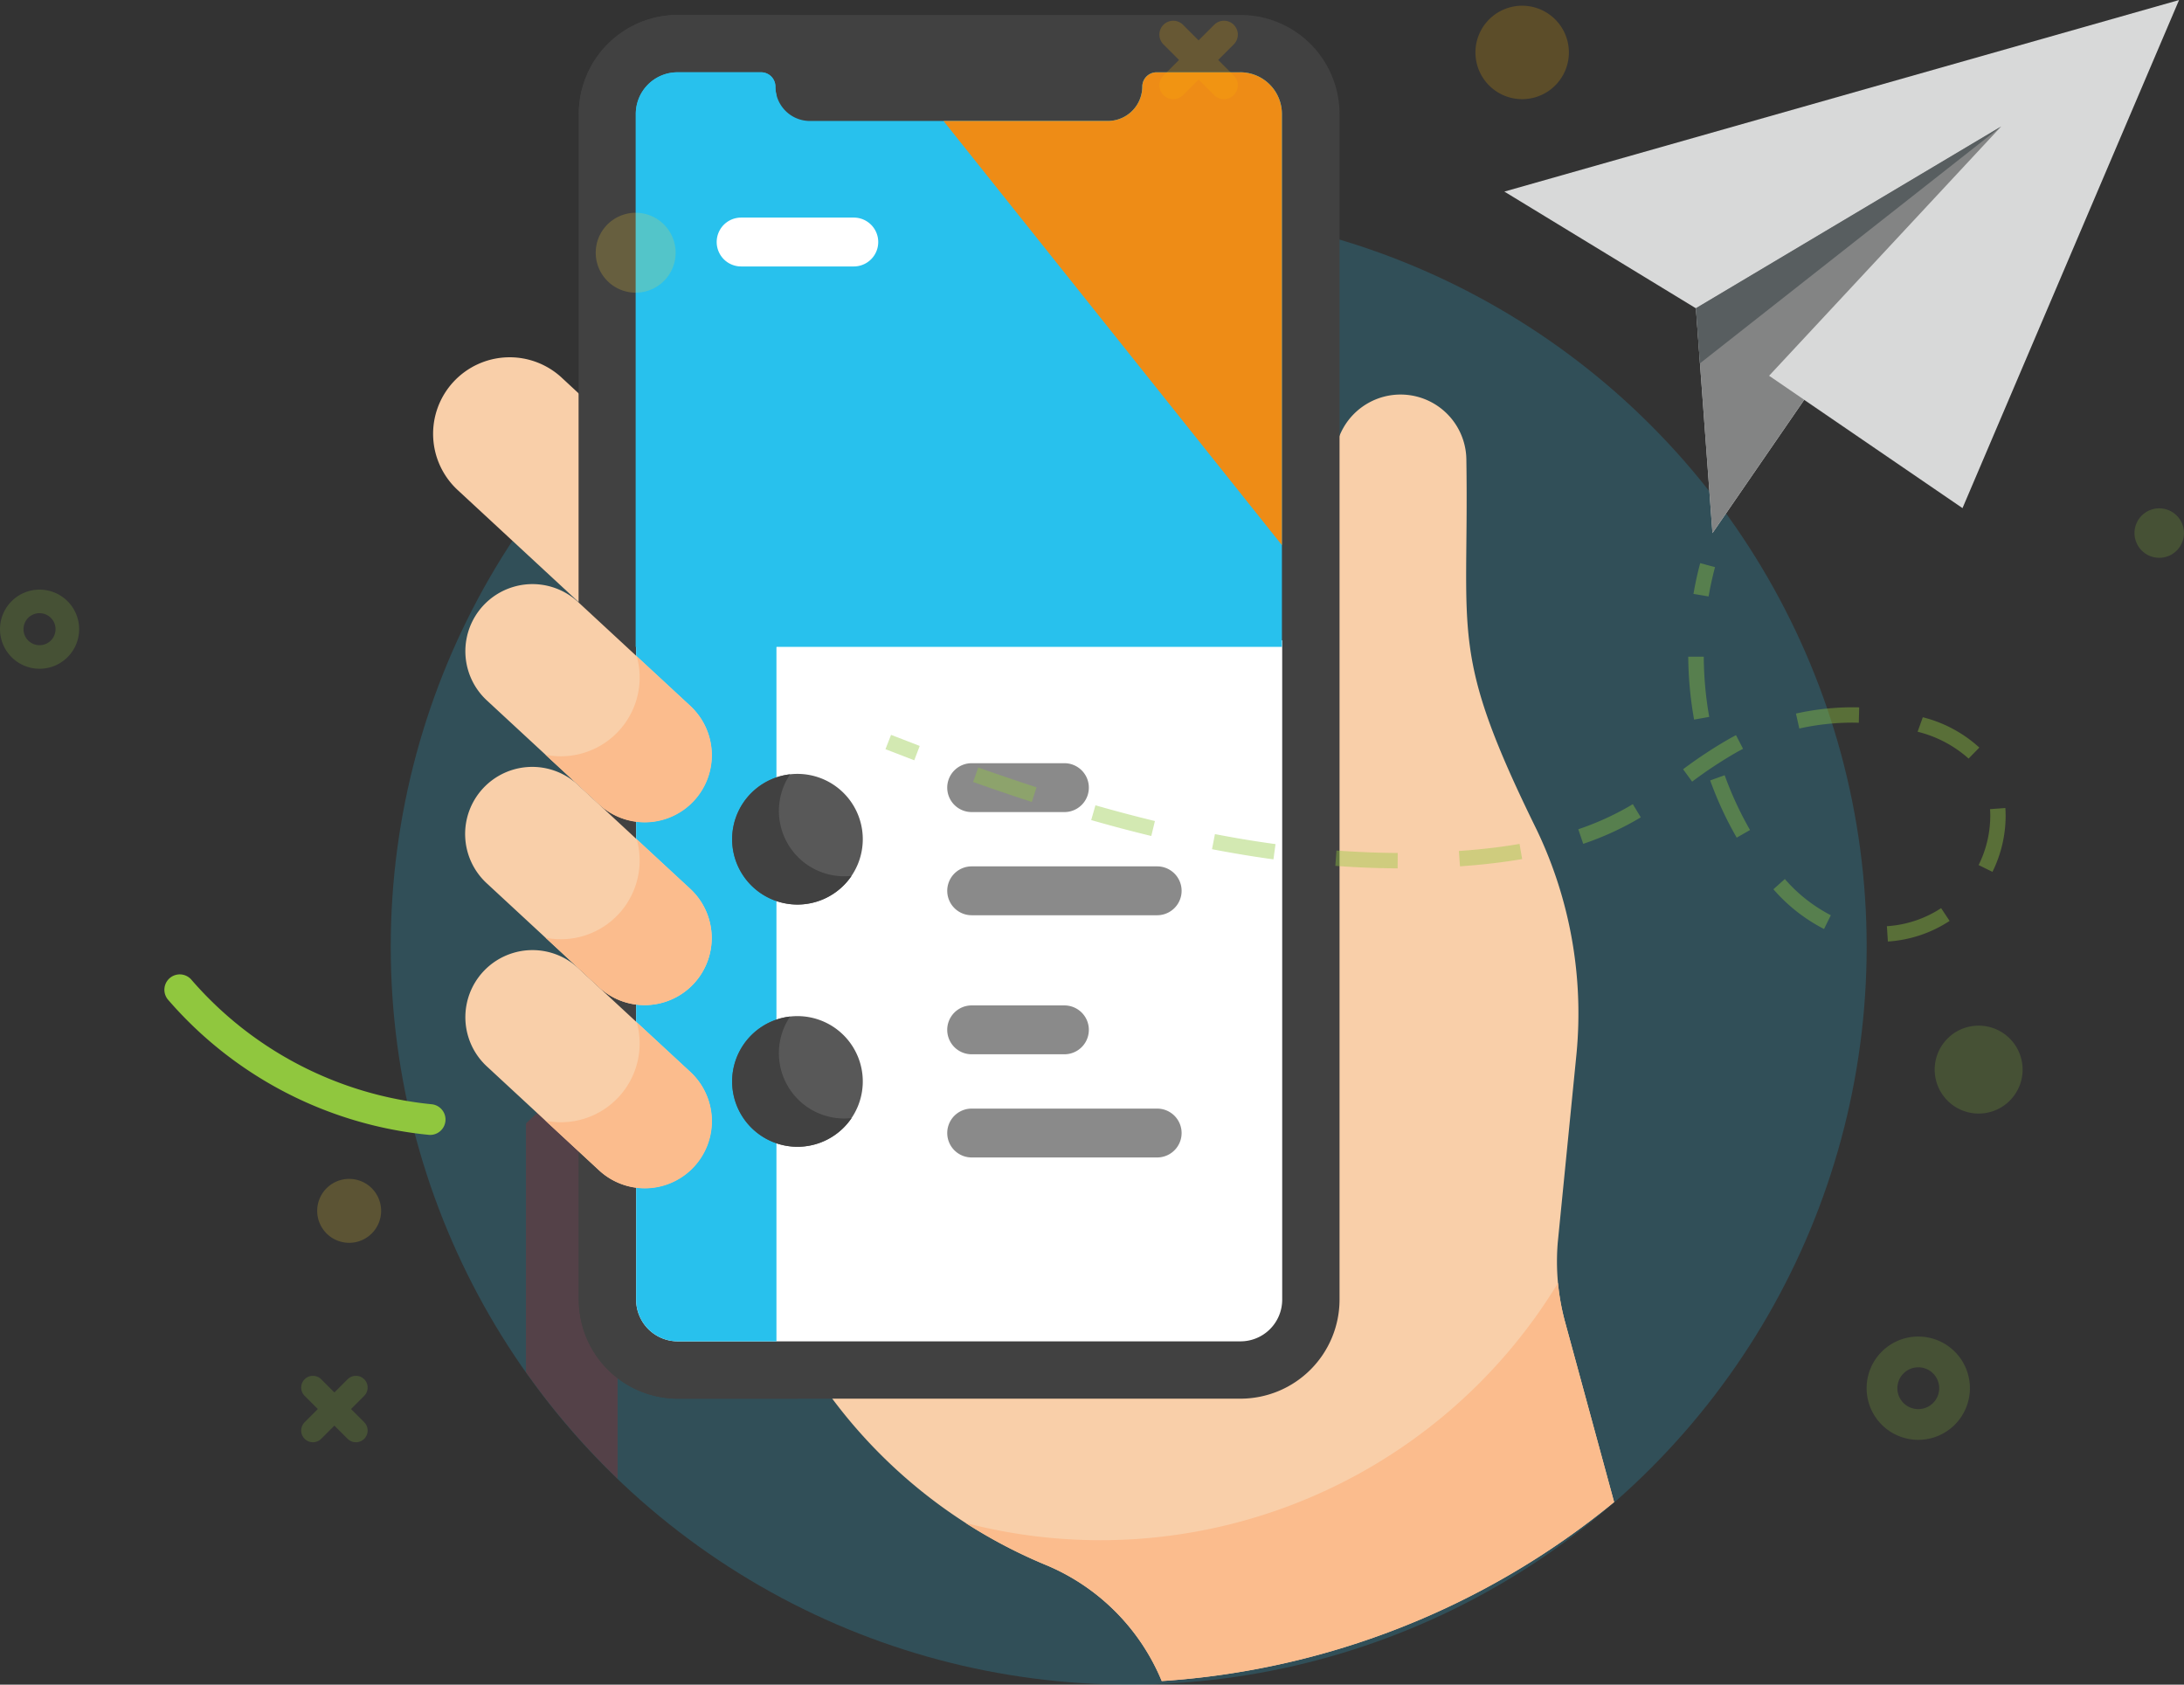 <svg xmlns="http://www.w3.org/2000/svg" width="149" height="114.943" viewBox="0 0 149 114.943">
  <rect x="0" y="0" width="149" height="114.943" fill="#333333" stroke="none"/>
  <g id="code" transform="translate(0 -6.605)">
    <g id="Group_597" data-name="Group 597" transform="translate(5.803 0)">
      <circle id="Ellipse_27" data-name="Ellipse 27" cx="50.347" cy="50.347" r="50.347" transform="translate(20.854 20.854)" fill="#28c1ed" opacity="0.2"/>
      <path id="Path_434" data-name="Path 434" d="M193.033,194.983V211.91a50.646,50.646,0,0,0,6.248,7.267V194.983h.01v-.057c.029-.125,3.067-2.644,5.4-4.556v-1.058l-2.826-.73a5.368,5.368,0,0,0-3.469.269c-.491.211-1,.413-1.509.577v2.211a49.343,49.343,0,0,0-3.845,3.287v.057Z" transform="translate(-162.952 -111.679)" fill="#a82424" opacity="0.3"/>
      <g id="Group_25835" data-name="Group 25835" transform="translate(23.793 7.625)">
        <path id="Path_24596" data-name="Path 24596" d="M209.769,161.516a28.991,28.991,0,0,0-2.693-15.254c-6.011-12.227-4.632-13.115-4.819-25.25a4.489,4.489,0,0,0-8.978,0v45.134a9.953,9.953,0,0,1-.213,2.042v6.461a9.886,9.886,0,0,1-9.874,9.875H158.621a34.865,34.865,0,0,0,14.932,11.85l.112.046a14.639,14.639,0,0,1,7.809,7.88,54.2,54.2,0,0,0,30.862-12.211L208.99,179.8a15.69,15.69,0,0,1-.5-5.4Zm0,0" transform="translate(-131.812 -90.623)" fill="#f9cfa9"/>
        <path id="Path_24597" data-name="Path 24597" d="M48.144,107.947l-1.367-1.267a5.224,5.224,0,1,0-7.1,7.664l8.469,7.847Zm0,0" transform="translate(-38.008 -81.891)" fill="#f9cfa9"/>
        <path id="Path_24598" data-name="Path 24598" d="M127.659,0H89.27a6.763,6.763,0,0,0-6.755,6.756v80.9a6.763,6.763,0,0,0,6.755,6.756h38.389a6.764,6.764,0,0,0,6.756-6.756V6.756A6.764,6.764,0,0,0,127.659,0Zm0,0" transform="translate(-72.623)" fill="#414141"/>
        <path id="Path_24599" data-name="Path 24599" d="M95.519,5.01A3.412,3.412,0,0,1,96.944,0H89.267a6.756,6.756,0,0,0-6.756,6.756v80.9a6.755,6.755,0,0,0,6.756,6.755h8.161V10.93a10.638,10.638,0,0,0-1.909-5.92Zm0,0" transform="translate(-72.62 0)" fill="#414141"/>
        <path id="Path_24600" data-name="Path 24600" d="M100.109,191.977v44.986a2.845,2.845,0,0,0,2.844,2.845h38.389a2.845,2.845,0,0,0,2.844-2.845V191.977Zm0,0" transform="translate(-86.306 -149.307)" fill="#fff"/>
        <path id="Path_24601" data-name="Path 24601" d="M100.109,191.977v44.986a2.845,2.845,0,0,0,2.844,2.845h6.729V191.977Zm0,0" transform="translate(-86.306 -149.307)" fill="#28c1ed"/>
        <path id="Path_24602" data-name="Path 24602" d="M138.488,237.434a4.457,4.457,0,1,1-4.457-4.458A4.457,4.457,0,0,1,138.488,237.434Zm0,0" transform="translate(-109.222 -181.193)" fill="#585858"/>
        <path id="Path_24603" data-name="Path 24603" d="M138.488,311.789a4.457,4.457,0,1,1-4.457-4.457A4.457,4.457,0,0,1,138.488,311.789Zm0,0" transform="translate(-109.222 -239.022)" fill="#585858"/>
        <path id="Path_24604" data-name="Path 24604" d="M133.527,233.113a4.456,4.456,0,1,0,4.193,6.927A4.46,4.46,0,0,1,133.527,233.113Zm0,0" transform="translate(-109.221 -181.299)" fill="#414141"/>
        <path id="Path_24605" data-name="Path 24605" d="M133.527,307.469a4.456,4.456,0,1,0,4.193,6.927A4.459,4.459,0,0,1,133.527,307.469Zm0,0" transform="translate(-109.221 -239.128)" fill="#414141"/>
        <g id="Group_20469" data-name="Group 20469" transform="translate(35.027 51.054)">
          <path id="Path_24606" data-name="Path 24606" d="M203.592,233.029h-6.328a1.667,1.667,0,0,1,0-3.334h6.328a1.667,1.667,0,0,1,0,3.334Zm0,0" transform="translate(-195.597 -229.695)" fill="#8a8a8a"/>
          <path id="Path_24607" data-name="Path 24607" d="M209.92,264.7H197.265a1.667,1.667,0,1,1,0-3.334H209.92a1.667,1.667,0,1,1,0,3.334Zm0,0" transform="translate(-195.597 -254.327)" fill="#8a8a8a"/>
          <path id="Path_24608" data-name="Path 24608" d="M203.592,307.381h-6.328a1.667,1.667,0,0,1,0-3.334h6.328a1.667,1.667,0,0,1,0,3.334Zm0,0" transform="translate(-195.597 -287.521)" fill="#8a8a8a"/>
          <path id="Path_24609" data-name="Path 24609" d="M209.92,339.053H197.265a1.667,1.667,0,1,1,0-3.334H209.92a1.667,1.667,0,1,1,0,3.334Zm0,0" transform="translate(-195.597 -312.153)" fill="#8a8a8a"/>
        </g>
        <path id="Path_24610" data-name="Path 24610" d="M141.241,17.6h-5.705a.974.974,0,0,0-.974.973,2.353,2.353,0,0,1-2.346,2.347H111.88a2.353,2.353,0,0,1-2.347-2.347.974.974,0,0,0-.974-.973h-5.705a2.845,2.845,0,0,0-2.845,2.844V56.8h44.079V20.442a2.845,2.845,0,0,0-2.845-2.844Zm0,0" transform="translate(-86.227 -13.686)" fill="#28c1ed"/>
        <path id="Path_24611" data-name="Path 24611" d="M109.6,19.134a2.311,2.311,0,0,1-.071-.562.974.974,0,0,0-.974-.974h-5.705a2.845,2.845,0,0,0-2.845,2.844V56.8h9.6Zm0,0" transform="translate(-86.227 -13.686)" fill="#28c1ed"/>
        <path id="Path_24612" data-name="Path 24612" d="M214.692,17.6h-5.705a.974.974,0,0,0-.974.973,2.353,2.353,0,0,1-2.346,2.347H194.45l23.087,28.94V20.442a2.845,2.845,0,0,0-2.845-2.844Zm0,0" transform="translate(-159.677 -13.686)" fill="#ee8c16"/>
        <path id="Path_24613" data-name="Path 24613" d="M134.186,65.541H126.5a1.667,1.667,0,1,1,0-3.334h7.687a1.667,1.667,0,0,1,0,3.334Zm0,0" transform="translate(-105.534 -48.381)" fill="#fff"/>
        <path id="Path_24614" data-name="Path 24614" d="M63.22,189.426a4.579,4.579,0,0,1-6.469.247l-7.667-7.1a4.578,4.578,0,0,1,6.223-6.716l7.667,7.1A4.579,4.579,0,0,1,63.22,189.426Zm0,0" transform="translate(-45.481 -135.818)" fill="#f9cfa9"/>
        <path id="Path_24615" data-name="Path 24615" d="M82.174,200.262l-3.647-3.379A5.374,5.374,0,0,1,72.3,203.6l3.647,3.379a4.578,4.578,0,1,0,6.223-6.716Zm0,0" transform="translate(-64.682 -153.123)" fill="#fbbc8d"/>
        <path id="Path_24616" data-name="Path 24616" d="M63.22,245.6a4.578,4.578,0,0,1-6.469.247l-7.667-7.1a4.577,4.577,0,1,1,6.223-6.715l7.667,7.1A4.578,4.578,0,0,1,63.22,245.6Zm0,0" transform="translate(-45.481 -179.507)" fill="#f9cfa9"/>
        <path id="Path_24617" data-name="Path 24617" d="M63.22,301.774a4.578,4.578,0,0,1-6.469.247l-7.667-7.1a4.578,4.578,0,0,1,6.223-6.716l7.667,7.1A4.579,4.579,0,0,1,63.22,301.774Zm0,0" transform="translate(-45.481 -223.194)" fill="#f9cfa9"/>
        <path id="Path_24618" data-name="Path 24618" d="M242.117,391.9a15.789,15.789,0,0,1-.482-2.661,36.529,36.529,0,0,1-40.42,16.372,34.827,34.827,0,0,0,5.465,2.863l.112.047a14.634,14.634,0,0,1,7.809,7.88,54.2,54.2,0,0,0,30.862-12.212Zm0,0" transform="translate(-164.939 -302.721)" fill="#fbbc8d"/>
        <path id="Path_24619" data-name="Path 24619" d="M82.174,256.438l-3.647-3.379a5.374,5.374,0,0,1-6.222,6.716l3.647,3.378a4.577,4.577,0,1,0,6.223-6.715Zm0,0" transform="translate(-64.682 -196.813)" fill="#fbbc8d"/>
        <path id="Path_24620" data-name="Path 24620" d="M82.174,312.61l-3.647-3.379a5.374,5.374,0,0,1-6.222,6.716l3.647,3.379a4.578,4.578,0,1,0,6.223-6.716Zm0,0" transform="translate(-64.682 -240.499)" fill="#fbbc8d"/>
      </g>
    </g>
    <g id="Group_598" data-name="Group 598" transform="translate(102.632 6.605)">
      <path id="Path_435" data-name="Path 435" d="M321.6,101.7l-14.774,34.666-10.8-7.387-6.258,9.093-1.129-15.339-13.069-7.964Z" transform="translate(-275.569 -101.697)" fill="#d8d9d9"/>
      <path id="Path_436" data-name="Path 436" d="M296.723,129.376l13.192,9.028-10.8-7.387-6.258,9.093-1.129-15.339,20.824-12.4Z" transform="translate(-278.661 -103.738)" fill="#838484"/>
      <path id="Path_437" data-name="Path 437" d="M292.006,128.53l20.548-16.162-20.824,12.4Z" transform="translate(-278.661 -103.738)" fill="#585e60"/>
    </g>
    <path id="Path_438" data-name="Path 438" d="M180.666,194.854a1.049,1.049,0,0,0,.1-2.092,24.911,24.911,0,0,1-16.418-8.52,1.049,1.049,0,0,0-1.582,1.377,26.992,26.992,0,0,0,17.8,9.23C180.6,194.852,180.632,194.854,180.666,194.854Z" transform="translate(-151.31 -110.813)" fill="#90c73e"/>
    <g id="Group_603" data-name="Group 603" transform="translate(0 6.995)" opacity="0.2">
      <path id="Path_452" data-name="Path 452" d="M306.13,217.985a3.524,3.524,0,1,0,3.524-3.524A3.524,3.524,0,0,0,306.13,217.985Zm2.1,0a1.426,1.426,0,1,1,1.426,1.427A1.425,1.425,0,0,1,308.228,217.985Z" transform="translate(-178.783 -123.658)" fill="#90c73e"/>
      <path id="Path_453" data-name="Path 453" d="M148.661,154.144a2.7,2.7,0,1,0,2.7-2.7A2.7,2.7,0,0,0,148.661,154.144Zm1.605,0a1.092,1.092,0,1,1,1.092,1.092A1.092,1.092,0,0,1,150.266,154.144Z" transform="translate(-148.661 -111.604)" fill="#90c73e"/>
      <path id="Path_454" data-name="Path 454" d="M314.872,188.229a3,3,0,1,1-3,3A3,3,0,0,1,314.872,188.229Z" transform="translate(-179.882 -118.64)" fill="#90c73e"/>
      <path id="Path_455" data-name="Path 455" d="M177.6,201.159a2.181,2.181,0,1,1-2.181,2.181A2.181,2.181,0,0,1,177.6,201.159Z" transform="translate(-153.779 -121.113)" fill="#fdd835"/>
      <path id="Path_456" data-name="Path 456" d="M276.318,102.179a3.188,3.188,0,1,1-3.188,3.188A3.188,3.188,0,0,1,276.318,102.179Z" transform="translate(-172.471 -102.179)" fill="#ffb300"/>
      <path id="Path_457" data-name="Path 457" d="M201.644,119.647a2.726,2.726,0,1,1-2.727,2.726A2.726,2.726,0,0,1,201.644,119.647Z" transform="translate(-158.275 -105.52)" fill="#fdd835"/>
      <circle id="Ellipse_28" data-name="Ellipse 28" cx="1.689" cy="1.689" r="1.689" transform="translate(145.621 34.292)" fill="#90c73e"/>
      <path id="Path_458" data-name="Path 458" d="M247.806,106.123l-1.061-1.061a.946.946,0,1,1,1.338-1.338l1.061,1.061,1.061-1.061a.946.946,0,0,1,1.338,1.338l-1.061,1.061,1.061,1.061a.946.946,0,0,1-1.338,1.338l-1.061-1.061-1.061,1.061a.946.946,0,1,1-1.338-1.338Z" transform="translate(-167.371 -102.422)" fill="#ffb300"/>
      <path id="Path_459" data-name="Path 459" d="M175.205,220.041l-.9-.9a.8.8,0,1,1,1.132-1.132l.9.9.9-.9a.8.8,0,1,1,1.133,1.132l-.9.9.9.9a.8.8,0,1,1-1.133,1.132l-.9-.9-.9.9a.8.8,0,0,1-1.132-1.132Z" transform="translate(-153.522 -124.292)" fill="#90c73e"/>
    </g>
    <g id="Group_604" data-name="Group 604" transform="translate(60.409 45.026)" opacity="0.4">
      <path id="Path_460" data-name="Path 460" d="M292.555,151.48c.116-.676.264-1.349.438-2l-1.012-.272c-.184.685-.338,1.39-.459,2.1Z" transform="translate(-236.398 -149.205)" fill="#90c73e"/>
      <path id="Path_461" data-name="Path 461" d="M293.094,175.488a7.618,7.618,0,0,0,3.7-1.232l.579.873a8.669,8.669,0,0,1-4.212,1.406Zm-7.742-2.519.78-.7a10.542,10.542,0,0,0,3.137,2.471l-.463.941A11.583,11.583,0,0,1,285.352,172.969Zm14-1.652a7.6,7.6,0,0,0,.795-3.346c0-.091,0-.184-.006-.278l-.01-.191,1.046-.077.012.227c0,.106.007.213.007.319a8.651,8.651,0,0,1-.9,3.811Zm-43.887.056.077-1.046c1.406.1,2.812.159,4.179.166l-.006,1.049C258.327,171.536,256.9,171.478,255.467,171.373Zm8.431-1.016.656-.049c1.258-.105,2.4-.247,3.48-.434l.178,1.034c-1.113.192-2.282.338-3.571.445l-.67.052Zm-16.845-.122.2-1.029c1.393.268,2.784.5,4.133.682l-.141,1.04C249.873,170.741,248.464,170.508,247.052,170.235Zm24.989-1.36a19.353,19.353,0,0,0,3.258-1.444c.156-.087.31-.178.463-.27l.542.9c-.163.1-.327.194-.491.286a20.309,20.309,0,0,1-3.435,1.523Zm9-3.332.987-.356a23.586,23.586,0,0,0,1.73,3.739l-.909.522A24.59,24.59,0,0,1,281.038,165.543Zm-42.23,2.705.289-1.008c1.38.395,2.746.756,4.057,1.074l-.247,1.02C241.581,169.012,240.2,168.647,238.808,168.248Zm-8.056-2.6.35-.988q1.979.7,3.979,1.353l-.324,1Q232.744,166.358,230.752,165.648Zm48.436-.868a30.512,30.512,0,0,1,3.237-2.126c.124-.067.248-.134.374-.2l.48.932-.351.186a29.027,29.027,0,0,0-3.122,2.054Zm16-2.56.353-.989a8.959,8.959,0,0,1,3.86,2.071l-.734.75A8.167,8.167,0,0,0,295.184,162.22Zm-8.3-1.239a17.781,17.781,0,0,1,4.315-.423l-.026,1.049-.425-.006a16.667,16.667,0,0,0-3.635.4Zm-7.338-3.88,1.049,0a24.35,24.35,0,0,0,.372,4.107l-1.032.184A25.29,25.29,0,0,1,279.542,157.1Z" transform="translate(-224.773 -150.715)" fill="#90c73e"/>
      <path id="Path_462" data-name="Path 462" d="M225.323,165.431l.373-.98q-.979-.372-1.955-.755l-.381.978Q224.338,165.056,225.323,165.431Z" transform="translate(-223.359 -151.977)" fill="#90c73e"/>
    </g>
  </g>
</svg>
